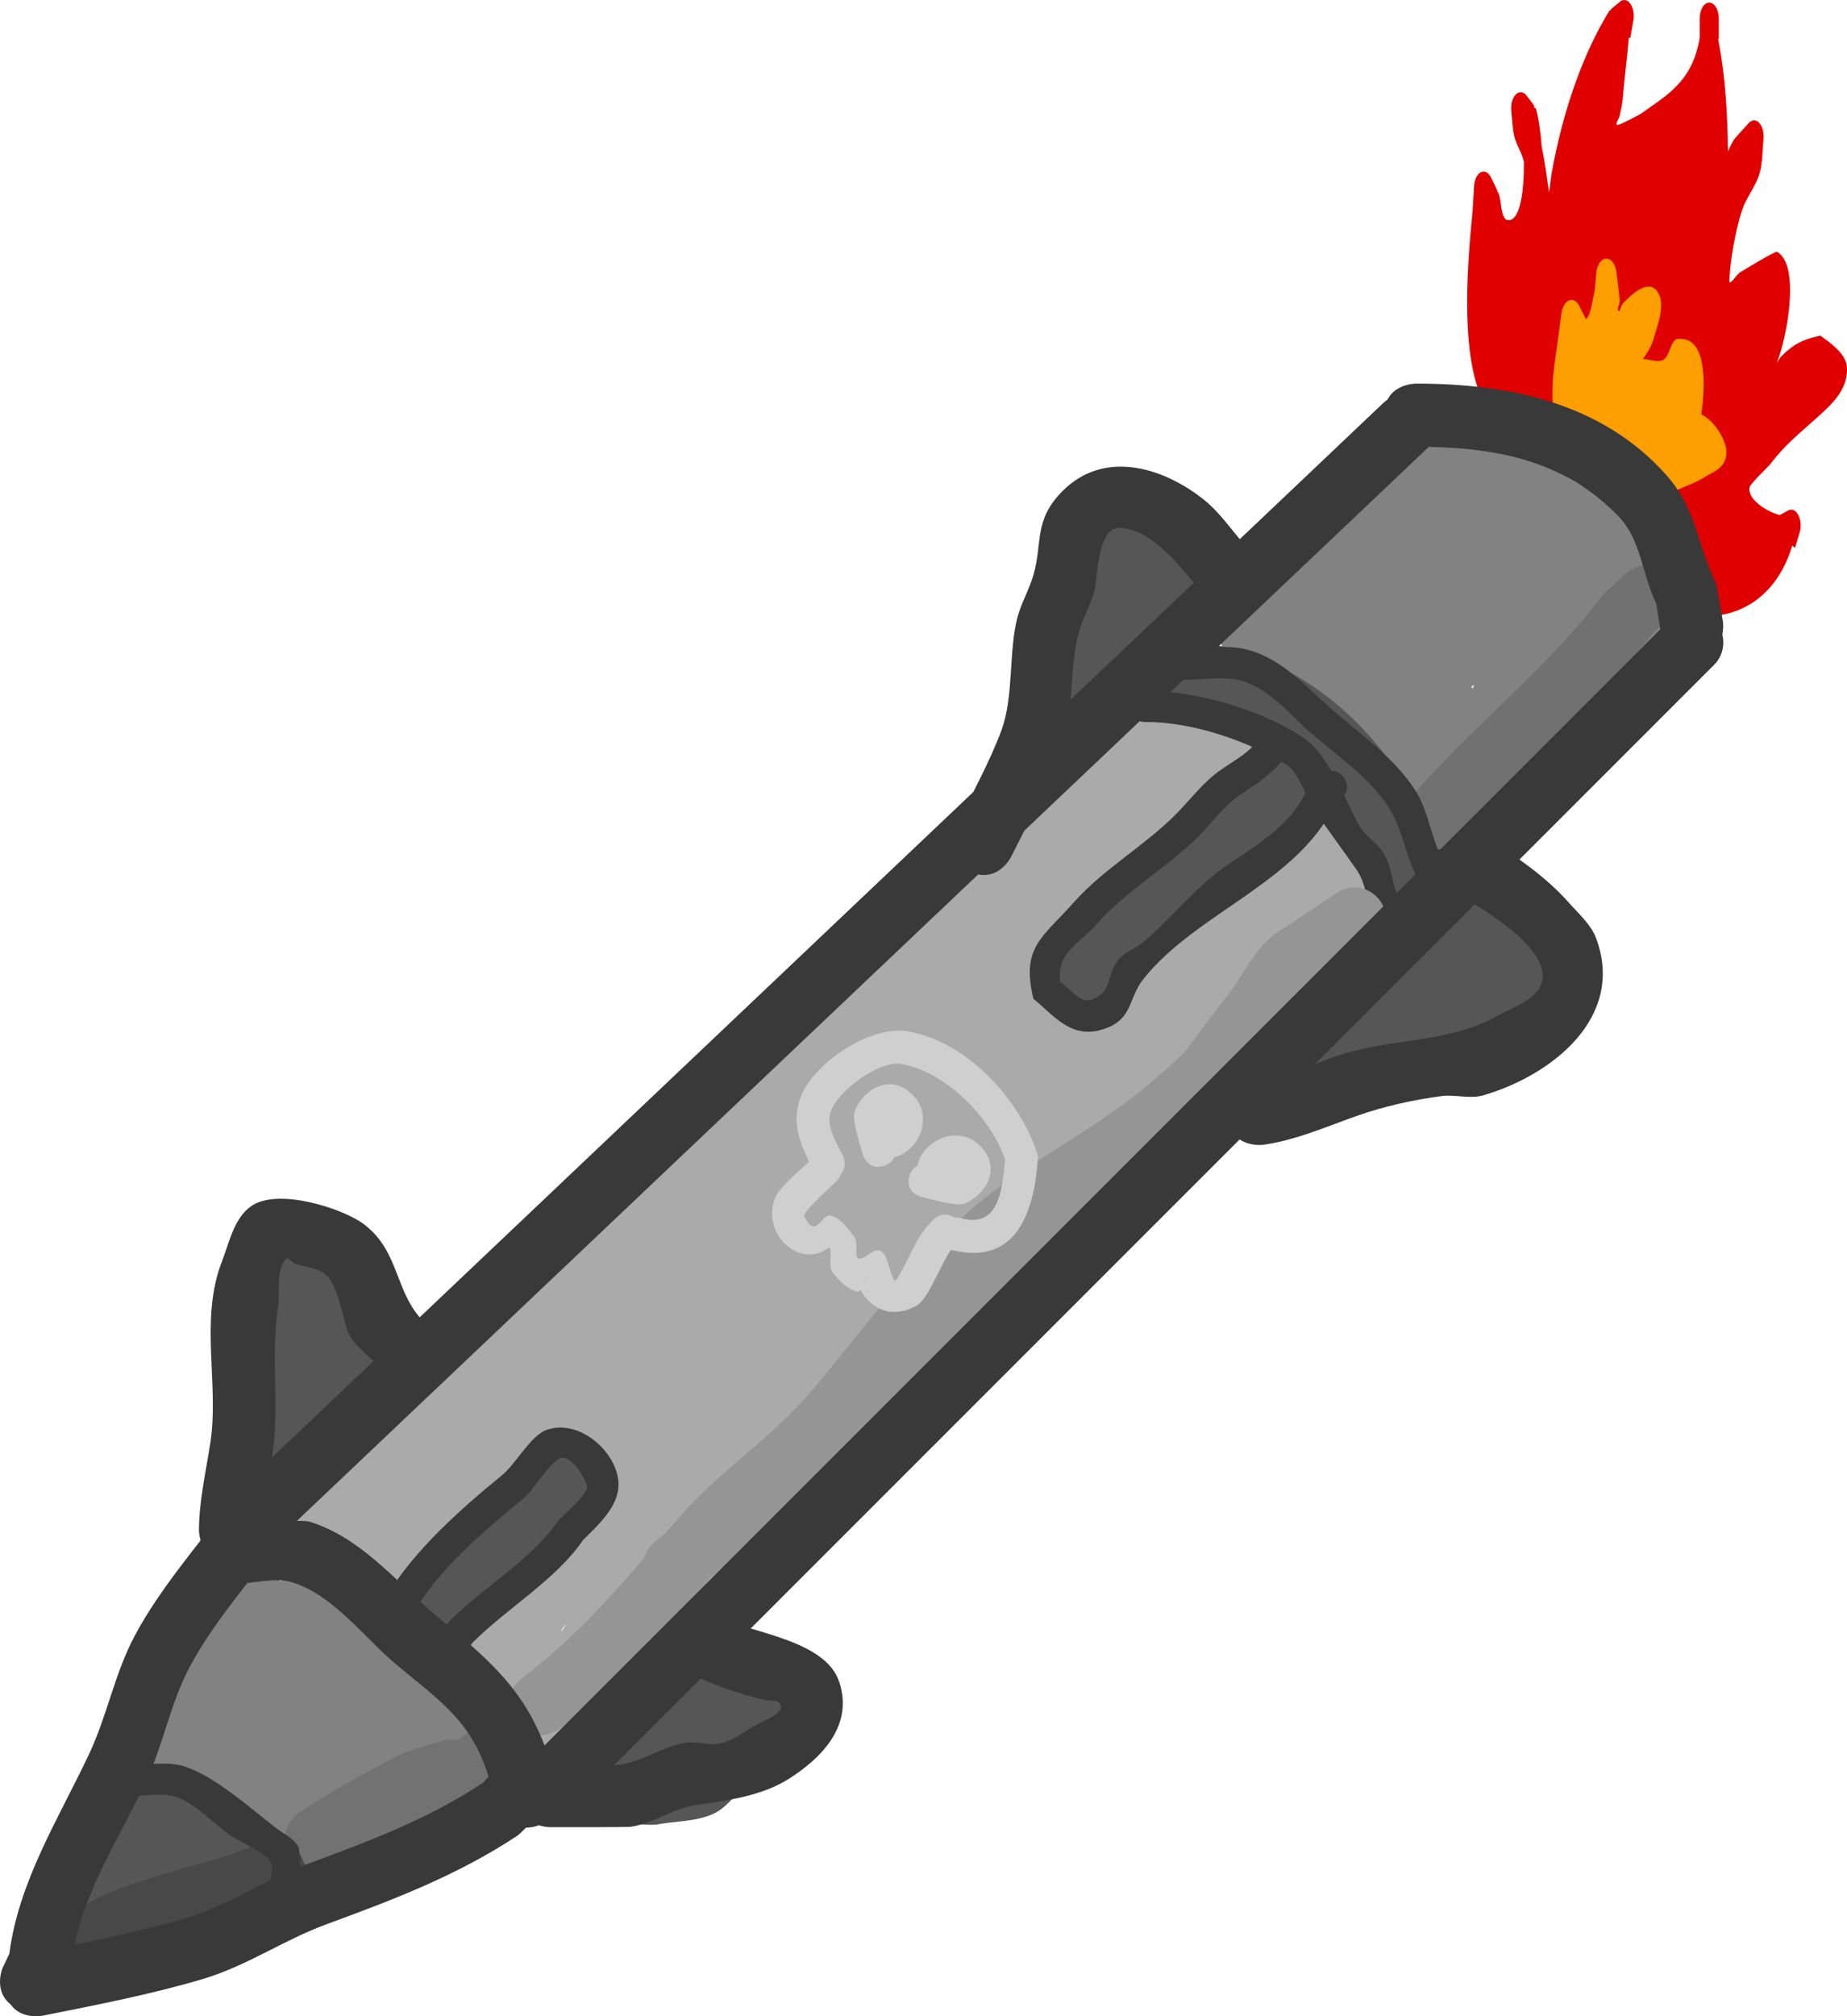 <svg version="1.1" xmlns="http://www.w3.org/2000/svg" xmlns:xlink="http://www.w3.org/1999/xlink" width="146.263" height="159.622" viewBox="0,0,146.263,159.622"><g transform="translate(-160.186,-99.296)"><g data-paper-data="{&quot;isPaintingLayer&quot;:true}" fill-rule="nonzero" stroke-linejoin="miter" stroke-miterlimit="10" stroke-dasharray="" stroke-dashoffset="0" style="mix-blend-mode: normal"><path d="M291.211,145.564c-0.293,-0.852 -0.6,-1.691 -0.928,-2.508c-1.123,-2.227 -2.104,-4.466 -3.262,-6.604c-0.209,-0.386 -0.509,-1.296 -0.88,-1.462c-0.551,-0.246 -1.169,0.288 -1.713,0c-0.646,-0.341 -0.993,-1.565 -1.587,-2.106c-1.348,-1.226 -3.173,-1.463 -4.695,-1.097c0,0 -0.747,0.177 -0.854,-1.061c-0.015,-0.178 -0.013,-0.334 0.002,-0.47c-1.389,-3.783 -0.91,-10.074 -0.494,-14.255l0.12,-1.983c0.034,-0.639 0.357,-1.139 0.752,-1.139c0.241,0 0.455,0.187 0.594,0.478l0.485,1.005l-0.02,0.027c0.032,0.051 0.064,0.103 0.094,0.157c0.306,0.542 0.146,2.202 0.835,2.187c0.951,-0.021 1.227,-2.501 1.202,-4.633c-0.023,-0.089 -0.048,-0.178 -0.075,-0.265c-0.226,-0.744 -0.677,-1.333 -0.766,-2.152c-0.009,-0.082 -0.015,-0.163 -0.019,-0.245l-0.017,0.004l-0.121,-1.398c-0.006,-0.065 -0.009,-0.131 -0.009,-0.198c0,-0.69 0.338,-1.25 0.755,-1.25c0.18,0 0.346,0.105 0.476,0.28l0.607,0.805l-0.045,0.094l0.174,0.125c0.21,0.8 0.376,1.893 0.458,3.086c0.262,1.143 0.409,2.481 0.528,3.235c0.014,0.091 0.032,0.197 0.052,0.314c0.082,-0.754 0.184,-1.434 0.202,-1.535c0.868,-4.831 2.424,-9.36 4.571,-12.857l0.123,-0.041l-0.019,-0.063l0.721,-0.597c0.105,-0.091 0.224,-0.143 0.351,-0.143c0.417,0 0.755,0.56 0.755,1.25c0,0.129 -0.012,0.254 -0.034,0.371l-0.24,1.391l-0.116,-0.055c-0.131,1.585 -0.341,3.098 -0.474,4.751c-0.039,0.488 -0.147,0.954 -0.245,1.419c-0.056,0.266 -0.372,0.666 -0.214,0.767c0.118,0.076 1.866,-0.876 1.867,-0.877c1.905,-1.396 4.126,-2.473 4.677,-6.058v-1.506c0,-0.69 0.338,-1.25 0.755,-1.25c0.417,0 0.755,0.56 0.755,1.25v1.622h-0.053c0.009,0.046 0.018,0.092 0.027,0.138l0.02,0.014c-0.003,0.017 -0.005,0.034 -0.008,0.051c0.533,2.814 0.708,5.687 0.741,8.718c0.144,-0.351 0.31,-0.677 0.487,-0.969l0.07,-0.047l-0.011,-0.026l1.093,-1.207c0.121,-0.138 0.269,-0.219 0.427,-0.219c0.417,0 0.755,0.56 0.755,1.25c0,0.053 -0.002,0.105 -0.006,0.156l-0.121,1.807l-0.025,-0.005c-0.007,0.122 -0.017,0.243 -0.033,0.364c-0.183,1.446 -1.131,2.311 -1.546,3.62c-0.499,1.575 -0.9,3.74 -0.982,5.491c-0.024,0.51 0.552,-0.459 0.84,-0.644c0.249,-0.161 2.81,-1.715 2.944,-1.637c1.922,1.127 0.685,7.13 -0.007,8.73c-0.083,0.193 0.211,-0.325 0.333,-0.447c0.274,-0.275 0.557,-0.527 0.851,-0.74c0.709,-0.515 1.489,-0.75 2.258,-0.899c0.511,0.392 1.978,1.319 2.087,2.408c0.158,1.583 -0.954,2.739 -1.585,3.354c-1.503,1.463 -3.065,2.539 -4.435,4.355c-0.209,0.278 -1.639,1.595 -1.688,1.896c-0.187,1.137 1.916,2.138 2.414,2.178l0.628,-0.347c0.08,-0.047 0.166,-0.073 0.255,-0.073c0.417,0 0.755,0.56 0.755,1.25c0,0.21 -0.031,0.408 -0.086,0.582l-0.36,1.194l-0.218,-0.181c-1.662,5.515 -6.495,6.506 -9.964,4.878l-0.59,-1.048c0,0 -0.051,-0.169 -0.074,-0.409z" fill="#e00000" stroke="none" stroke-width="0.5" stroke-linecap="butt"/><path d="M288.931,140.619l-0.313,-0.527c-1.459,-2.9 -2.453,-6.141 -4.737,-7.206c0,0 -0.22,-0.104 -0.393,-0.396c-0.276,-0.345 -0.321,-0.95 -0.321,-0.95c-0.142,-2.173 0.126,-3.368 0.408,-5.478l0.26,-1.938c0.075,-0.616 0.403,-1.08 0.796,-1.08c0.253,0 0.479,0.192 0.628,0.492l0.521,1.036c0.027,-0.021 0.054,-0.05 0.08,-0.086c0.369,-0.514 0.423,-1.433 0.613,-2.17l0.118,-1.37c0.051,-0.663 0.392,-1.175 0.806,-1.175c0.399,0 0.731,0.477 0.799,1.106l0.257,2.129c0.064,0.281 -0.242,0.676 -0.112,0.885c0.111,0.178 0.205,-0.39 0.333,-0.531c0.597,-0.657 2.272,-2.326 2.931,-0.645c0.393,1.002 -0.201,2.399 -0.495,3.491c-0.114,0.423 -0.523,1.104 -0.829,1.526c0.494,-0.037 1.38,0.41 1.794,-0.089c0.35,-0.422 0.495,-1.45 0.927,-1.506c2.282,-0.299 2.284,3.291 1.912,5.967c1.004,0.472 2.147,2.16 1.969,3.265c-0.17,1.06 -1.085,1.299 -1.703,1.694c-1.687,1.077 -3.099,0.745 -4.385,3.445l-0.222,0.561c0,0 -0.451,1.12 -1.126,0.373c-0.161,-0.178 -0.258,-0.377 -0.313,-0.577c-0.128,-0.116 -0.206,-0.246 -0.206,-0.246z" fill="#fd9f00" stroke="none" stroke-width="0.5" stroke-linecap="butt"/><path d="M263.136,179.851c-1.267,1.671 -2.302,3.47 -3.8,4.983c-2.4,2.424 -4.759,4.045 -7.043,6.677c-1.47,1.694 -3.167,3.178 -4.754,4.763c-0.693,0.693 -1.008,1.831 -1.895,2.247c-0.11,0.052 -0.222,0.1 -0.334,0.146l0.05,0.074l-2.115,1.41c-0.402,0.277 -0.89,0.439 -1.415,0.439c-0.191,0 -0.378,-0.021 -0.557,-0.062c-1.864,2.682 -3.126,5.354 -5.496,7.864c-2.645,2.802 -5.506,3.83 -8.517,5.983c-1.384,0.99 -2.067,2.709 -3.218,3.962c-2.412,2.625 -5.746,4.323 -8.28,6.856c-0.503,0.502 -0.987,1.033 -1.458,1.582c-1.114,2.271 -2.255,4.531 -3.485,6.776c-0.736,1.344 -1.055,3.147 -2.365,3.943c-6.909,4.194 -6.091,1.246 -6.475,-2.691c-4.017,-1.73 -7.253,-8.238 -6.075,-11.859c0.398,-1.223 1.702,-1.94 2.405,-3.016c0.394,-0.604 0.805,-1.196 1.224,-1.784c-0.826,0.668 -1.64,1.351 -2.395,2.097c-2.799,2.765 -2.007,4.729 -7.09,4.261c-2.044,-0.188 -4.836,-2.915 -6.287,-4.151c0,0 -1.898,-1.627 -0.271,-3.525c1.005,-1.173 2.114,-1 2.815,-0.696c0.338,-1.487 1.324,-2.896 2.225,-3.992c0.591,-0.718 1.516,-1.099 2.143,-1.786c4.012,-4.393 7.332,-9.745 12.092,-13.503c1.589,-1.254 3.392,-2.226 4.944,-3.525c1.953,-1.662 3.434,-3.813 5.253,-5.622c5.433,-5.401 12.823,-9.217 18.22,-14.647c4.214,-4.24 8.182,-8.901 12.453,-13.169c1.234,-1.233 4.098,-4.257 5.544,-4.864c1.996,-0.837 4.151,-0.537 6.182,0.15l0.04,-0.28l2.464,0.352c1.197,0.152 2.13,1.15 2.181,2.376c0.904,0.17 1.715,0.359 2.337,0.523c1.36,0.359 2.985,0.354 4.008,1.319c1.056,0.997 1.037,2.715 1.655,4.029c0.743,1.579 3.517,5.403 3.417,6.662c-0.145,1.823 -2.177,3.206 -3.921,4.205c-0.045,0.567 -0.28,1.081 -0.64,1.478l-3.209,3.565l-0.074,-0.067c-0.087,0.129 -0.177,0.257 -0.27,0.383c-0.013,0.017 -0.088,0.064 -0.213,0.133zM204.663,228.362c-0.008,0.033 -0.012,0.064 -0.014,0.095l0.393,-0.589c-0.216,0.222 -0.356,0.396 -0.379,0.494zM200.6,225.846c0.054,-0.076 0.109,-0.152 0.166,-0.227l-0.261,-0.033c0.025,0.087 0.057,0.173 0.095,0.259zM200.537,224.79c-0.083,0.192 -0.102,0.392 -0.074,0.593z" fill="#aaaaaa" stroke="none" stroke-width="0.5" stroke-linecap="butt"/><path d="M266.95,157.35c-0.019,-0.024 -0.038,-0.047 -0.056,-0.071l-0.016,0.024l-2.111,-1.407c-0.518,-0.334 -0.904,-0.855 -1.064,-1.467c-0.03,-0.009 -0.061,-0.018 -0.092,-0.028c-1.829,-0.576 -3.355,-1.89 -5.155,-2.553c0,0 -2.341,-0.878 -1.463,-3.219c0.075,-0.2 0.161,-0.377 0.255,-0.533c-0.081,-3.21 5.809,-5.1 7.82,-7.145c0.545,-0.554 0.766,-1.363 1.263,-1.961c1.472,-1.771 2.707,-4.011 4.802,-4.966c4.933,-2.248 10.84,1.672 14.818,4.031c1.119,0.663 2.522,0.936 3.422,1.876c0.862,0.901 1.072,2.252 1.608,3.378c0.655,2.346 1.361,3.813 0.808,6.341c-0.905,4.137 -4.751,6.641 -7.329,9.687c-2.002,2.366 -4.248,5.848 -7.022,5.094l0.093,0.837c0.013,0.102 0.019,0.206 0.019,0.312c0,1.381 -1.119,2.5 -2.5,2.5c-1.051,0 -1.951,-0.649 -2.321,-1.568l-1.049,-2.448c-0.69,-1.617 -1.232,-3.427 -1.944,-5.135c-0.087,-0.039 -0.171,-0.083 -0.252,-0.131l-2.462,-1.407l0.016,-0.028zM276.688,153.678c0.045,0.038 0.09,0.076 0.135,0.114l0.095,-0.285z" fill="#828282" stroke="none" stroke-width="0.5" stroke-linecap="butt"/><path d="M179.772,224.289h2.579v0.174c0.246,-0.038 0.495,-0.061 0.747,-0.066c2.095,-0.047 3.614,2.058 5.398,3.124c1.755,1.049 4.091,1.406 5.369,2.975c0.671,0.824 1.072,1.814 1.247,2.873c1.132,0.639 2.139,1.432 2.865,2.553c0.882,1.363 2.405,2.893 1.951,4.441c-0.445,1.516 -2.631,1.862 -4.035,2.657c-1.51,0.855 -3.261,1.296 -4.703,2.256c-2.656,1.769 -3.34,3.675 -7.465,2.455c-3.351,-0.992 -4.001,-5.005 -6.292,-6.836c-1.013,-0.81 -2.806,-0.551 -3.923,-0.53c0,0 -2.578,0 -2.578,-2.5c0,-1.703 1.196,-2.246 1.959,-2.419c-1.107,-2.355 -0.921,-5.089 1.529,-6.911l0.279,-0.948c0.289,-1.074 1.297,-1.866 2.495,-1.866c0.082,0 0.163,0.004 0.243,0.011c0.411,-0.851 1.303,-1.44 2.336,-1.44z" fill="#828282" stroke="none" stroke-width="0.5" stroke-linecap="butt"/><path d="M167.974,255.999c0,0 -1.17,2.209 -3.379,1.04c-2.209,-1.17 -1.04,-3.379 -1.04,-3.379c1.711,-3.217 3.084,-10.091 6.454,-12.101c3.697,-2.205 7.751,-0.17 10.071,2.702c0.939,1.162 2.74,2.156 2.61,3.644c-0.154,1.76 -1.86,3.12 -3.293,4.153c-0.841,0.607 -4.147,0.683 -5.498,0.742l-2.099,1.13c-0.362,0.204 -0.781,0.321 -1.227,0.321c-0.565,0 -1.086,-0.187 -1.505,-0.503c-0.344,0.76 -0.705,1.512 -1.094,2.25z" fill="#565656" stroke="none" stroke-width="0.5" stroke-linecap="butt"/><path d="M207.665,214.927c1.898,1.627 0.271,3.525 0.271,3.525l-1.788,2.077c-0.061,0.021 -0.121,0.043 -0.182,0.064l0.051,0.058l-2.214,1.937c-0.441,0.39 -1.021,0.627 -1.655,0.627c-0.22,0 -0.433,-0.028 -0.636,-0.082c-1.418,1.914 -2.818,3.673 -5.096,5.046c0,0 -2.185,1.214 -3.4,-0.971c-1.214,-2.185 0.971,-3.4 0.971,-3.4c2.662,-1.269 4.164,-4.766 6.196,-7.143l1.613,-2.151c0.455,-0.62 1.189,-1.023 2.017,-1.023c0.732,0 1.39,0.315 1.847,0.816c0.575,-0.112 1.268,-0.01 2.002,0.62z" fill="#565656" stroke="none" stroke-width="0.5" stroke-linecap="butt"/><path d="M264.111,159.301c2.236,1.118 1.118,3.354 1.118,3.354l-0.894,1.62l-1.656,1.932c-0.459,0.542 -1.143,0.885 -1.909,0.885c-0.563,0 -1.083,-0.186 -1.5,-0.5c-3.831,3.976 -7.364,8.268 -11.69,11.642c0,0 -1.973,1.535 -3.508,-0.439c-1.535,-1.973 0.439,-3.508 0.439,-3.508c4.519,-3.503 8.11,-8.137 12.186,-12.211l1.609,-1.878c0.459,-0.542 1.143,-0.885 1.909,-0.885c0.426,0 0.827,0.106 1.178,0.294c0.55,-0.501 1.456,-0.939 2.719,-0.308z" fill="#565656" stroke="none" stroke-width="0.5" stroke-linecap="butt"/><path d="M250.769,152.647c0,-2.5 2.5,-2.5 2.5,-2.5l1.916,0.012c9.432,1.152 17.963,9.865 18.912,19.228c0,0 0.208,2.491 -2.284,2.699c-2.491,0.208 -2.699,-2.284 -2.699,-2.284c-0.384,-6.651 -7.633,-14.22 -14.427,-14.668l-1.418,0.012c0,0 -2.5,0 -2.5,-2.5z" fill="#565656" stroke="none" stroke-width="0.5" stroke-linecap="butt"/><path d="M252.888,149.761c-0.432,1.949 -1.279,4.385 -1.367,4.596c0,0 -2.031,4.569 -6.6,2.538c-4.569,-2.031 -2.538,-6.6 -2.538,-6.6c1.867,-3.749 0.25,-7.966 4.441,-11.153c1.551,-1.18 3.891,-0.226 5.836,-0.339l4.293,6.021c0,0 0,4.355 -4.065,4.936z" fill="#565656" stroke="none" stroke-width="0.5" stroke-linecap="butt"/><path d="M280.852,183.368c-1.945,1.945 -3.89,1.75 -5.247,1.181c-2.796,1.453 -5.684,2.352 -9.363,2.427c0,0 -5,0 -5,-5c0,-5 5,-5 5,-5c1.708,0.065 3.034,-0.314 4.288,-0.928v-0.145c0,-2.761 2.239,-5 5,-5c0.394,0 0.778,0.046 1.145,0.132c0.796,-0.534 1.754,-0.846 2.784,-0.846c2.761,0 5,2.239 5,5c0,0.762 -0.17,1.484 -0.475,2.13l-1.385,3.116l-0.194,-0.086c-0.088,0.947 -0.517,1.984 -1.554,3.02z" fill="#565656" stroke="none" stroke-width="0.5" stroke-linecap="butt"/><path d="M192.652,206.982c0,3.597 -2.588,4.606 -4.04,4.89c-0.283,1.452 -1.292,4.04 -4.89,4.04c-5,0 -5,-5 -5,-5c0,-1.548 0,-3.096 0,-4.644v-2.501c0,-2.761 2.239,-5 5,-5c2.161,0 4.002,1.371 4.7,3.291c1.403,0.232 4.229,1.164 4.229,4.924z" fill="#565656" stroke="none" stroke-width="0.5" stroke-linecap="butt"/><path d="M223.072,232.722c2.481,4.341 -1.861,6.822 -1.861,6.822l-1.946,1.061c-0.875,0.768 -1.56,1.832 -2.624,2.304c-1.374,0.61 -2.956,0.551 -4.434,0.827c0,0 -4.961,0.62 -5.582,-4.341c-0.62,-4.961 4.341,-5.582 4.341,-5.582c0.834,0.073 1.728,-0.485 2.229,-1.156l3.055,-1.797c0,0 4.341,-2.481 6.822,1.861z" fill="#565656" stroke="none" stroke-width="0.5" stroke-linecap="butt"/><path d="M271.44,133.022l-91.714,87" fill="none" stroke="#393939" stroke-width="5" stroke-linecap="round"/><path d="M258.923,142.647c0.735,0.215 1.731,0.797 1.731,2.375c0,2.5 -2.5,2.5 -2.5,2.5l-2.196,-0.732c-1.853,-1.857 -4.057,-5.492 -7.055,-5.703c-1.871,-0.131 -1.803,4.152 -2.048,5.011c-0.331,1.157 -0.979,2.212 -1.273,3.379c-0.737,2.925 -0.342,6.349 -1.348,9.213c-0.939,2.674 -2.701,5.866 -3.986,8.45c0,0 -1.118,2.236 -3.354,1.118c-2.236,-1.118 -1.118,-3.354 -1.118,-3.354c1.225,-2.436 2.811,-5.319 3.729,-7.836c0.956,-2.624 0.554,-6.091 1.223,-8.787c0.298,-1.201 0.959,-2.288 1.298,-3.478c0.735,-2.574 -0.004,-4.326 2.31,-6.639c3.295,-3.294 7.913,-1.875 11.105,0.628c1.363,1.069 2.331,2.556 3.483,3.855z" fill="#393939" stroke="none" stroke-width="0.5" stroke-linecap="butt"/><path d="M275.844,170.209c-0.669,-0.094 -2.19,-0.524 -2.19,-2.473c0,-2.5 2.5,-2.5 2.5,-2.5l1.754,0.38c2.35,1.481 4.697,3.087 6.538,5.167c0.782,0.884 1.737,1.71 2.146,2.817c2.306,6.246 -3.505,10.822 -8.939,12.409c-1.068,0.312 -2.234,-0.083 -3.336,0.065c-2.292,0.308 -4.575,0.816 -6.755,1.589c-2.426,0.861 -4.832,1.925 -7.383,2.268c0,0 -2.481,0.31 -2.791,-2.171c-0.31,-2.481 2.171,-2.791 2.171,-2.791c2.201,-0.249 4.241,-1.284 6.331,-2.018c4.352,-1.529 9.005,-1.013 12.882,-3.243c0.887,-0.51 3.154,-1.237 3.517,-2.668c0.656,-2.59 -4.285,-5.543 -6.443,-6.831z" fill="#393939" stroke="none" stroke-width="0.5" stroke-linecap="butt"/><path d="M196.294,206.914c-0.606,2.425 -3.032,1.819 -3.032,1.819l-2.876,-1.086c-0.843,-0.881 -1.904,-1.596 -2.53,-2.643c-0.481,-0.806 -0.785,-4.007 -1.971,-4.881c-0.657,-0.484 -1.557,-0.496 -2.321,-0.784c-0.261,-0.098 -0.573,-0.589 -0.749,-0.373c-0.824,1.012 -0.425,2.576 -0.62,3.867c-0.583,3.855 0.137,7.773 -0.431,11.59c-0.299,2.006 -0.844,4 -0.825,6.028c0,0 0,2.5 -2.5,2.5c-2.5,0 -2.5,-2.5 -2.5,-2.5c0.017,-2.296 0.528,-4.562 0.889,-6.829c0.752,-4.713 -0.871,-9.791 0.926,-14.445c0.595,-1.541 0.962,-3.428 2.309,-4.384c2.131,-1.512 7.319,0.196 8.93,1.414c2.952,2.232 2.376,5.517 4.928,7.905l0.553,-0.229c0,0 2.425,0.606 1.819,3.032z" fill="#393939" stroke="none" stroke-width="0.5" stroke-linecap="butt"/><path d="M212.068,228.231c0.791,-2.372 3.162,-1.581 3.162,-1.581l1.613,0.564c2.679,1.359 8.678,1.852 9.8,5.231c1.182,3.56 -1.56,6.14 -3.999,7.683c-2.159,1.365 -4.849,1.701 -7.375,2.076c-1.787,0.266 -3.355,1.455 -5.143,1.714c-0.272,0.04 -5.517,0.032 -6.4,0.032c0,0 -2.5,0 -2.5,-2.5c0,-2.5 2.5,-2.5 2.5,-2.5c1.867,0 3.751,0.291 5.6,0.032c1.79,-0.25 3.358,-1.431 5.143,-1.714c0.93,-0.148 1.911,0.26 2.826,0.035c0.97,-0.239 1.794,-0.882 2.656,-1.387c0.764,-0.447 2.466,-0.993 2.001,-1.746c-0.223,-0.36 -0.825,-0.191 -1.236,-0.291c-2.103,-0.507 -4.168,-1.235 -6.107,-2.193l-0.958,-0.293c0,0 -2.372,-0.791 -1.581,-3.162z" fill="#393939" stroke="none" stroke-width="0.5" stroke-linecap="butt"/><path d="M195.339,230.304c-1,-0.75 -0.25,-1.75 -0.25,-1.75l0.75,-0.979c2.621,-2.614 6.601,-4.939 8.579,-7.937c0.282,-0.283 2.363,-2.057 2.257,-2.685c-0.078,-0.463 -1.303,-2.72 -2.228,-2.157c-0.984,0.6 -1.934,2.413 -2.918,3.22c-2.943,2.415 -6.684,5.575 -8.58,8.949c0,0 -0.62,1.085 -1.705,0.465c-1.085,-0.62 -0.465,-1.705 -0.465,-1.705c2.099,-3.623 5.96,-7.028 9.166,-9.642c1.031,-0.84 2.252,-3.066 3.42,-3.54c2.562,-1.041 5.696,1.627 5.8,4.181c0.074,1.812 -1.672,3.364 -2.813,4.498c-2.074,3.082 -6.049,5.417 -8.745,8.12l-0.518,0.711c0,0 -0.75,1 -1.75,0.25z" fill="#393939" stroke="none" stroke-width="0.5" stroke-linecap="butt"/><path d="M272.63,172.182c-0.303,1.213 -1.516,0.91 -1.516,0.91l-1.808,-0.741c-1.008,-1.405 -0.793,-2.914 -1.711,-4.229c-1.107,-1.587 -2.245,-3.092 -3.328,-4.714c-0.563,-0.843 -1.298,-3.021 -2.194,-3.573c-2.965,-1.825 -7.44,-3.417 -11.216,-3.376c0,0 -1.25,0 -1.25,-1.25c0,-1.25 1.25,-1.25 1.25,-1.25c4.141,0.036 9.478,1.586 12.678,3.848c1.9,1.343 3.178,4.817 4.248,6.792c0.455,0.84 1.38,1.344 1.899,2.147c0.929,1.438 0.578,2.802 1.623,4.106l0.414,-0.185c0,0 1.213,0.303 0.91,1.516z" fill="#393939" stroke="none" stroke-width="0.5" stroke-linecap="butt"/><path d="M266.701,161.025c0.559,1.118 -0.559,1.677 -0.559,1.677l0.046,-0.376c-2.739,6.721 -11.129,9.049 -15.448,14.464c-1.295,1.624 -0.777,3.341 -3.438,4.058c-2.351,0.633 -3.683,-1.168 -5.281,-2.483c-0.983,-4.091 0.678,-4.798 3.182,-7.612c2.417,-2.717 5.594,-4.464 8.118,-7.01c1.129,-1.138 2.135,-2.51 3.473,-3.45c1.526,-1.072 2.214,-1.279 3.343,-2.792c0,0 0.75,-1 1.75,-0.25c1,0.75 0.25,1.75 0.25,1.75c-1.225,1.627 -2.267,2.195 -3.881,3.32c-1.236,0.862 -2.147,2.178 -3.195,3.217c-2.512,2.494 -5.619,4.206 -7.996,6.882c-1.562,1.759 -3.188,2.228 -2.93,4.612c0.719,0.449 1.587,1.754 2.498,1.407c1.719,-0.655 1.103,-1.9 2.119,-3.166c0.477,-0.595 1.276,-0.838 1.868,-1.319c2.345,-1.906 4.279,-4.504 6.763,-6.183c2.612,-1.765 5.282,-3.298 6.483,-6.373l1.157,-0.932c0,0 1.118,-0.559 1.677,0.559z" fill="#393939" stroke="none" stroke-width="0.5" stroke-linecap="butt"/><path d="M216.426,224.245c-3.676,4.277 -7.323,8.449 -11.895,11.894c0,0 -2,1.5 -3.5,-0.5c-1.5,-2 0.5,-3.5 0.5,-3.5c3.689,-2.752 6.687,-6.053 9.638,-9.462c0.245,-0.826 0.906,-1.354 0.906,-1.354l0.84,-0.672c0.385,-0.447 0.772,-0.895 1.161,-1.342c3.044,-3.494 7.043,-6.057 10.088,-9.571c3.561,-4.11 6.53,-8.351 10.41,-12.227c4.533,-5.138 11.047,-7.804 16.26,-12.109c1.067,-0.881 2.108,-1.809 3.13,-2.767c1.154,-1.55 2.305,-3.095 3.478,-4.603c1.442,-1.853 2.26,-4.14 4.533,-5.32c0.073,-0.038 0.147,-0.075 0.221,-0.112l-0.023,-0.035l3.852,-2.568c0.402,-0.277 0.89,-0.439 1.415,-0.439c1.381,0 2.5,1.119 2.5,2.5c0,0.572 -0.192,1.099 -0.515,1.52l-1.537,2.049l-0.061,-0.046l-0.05,0.184c-3.596,3.609 -7.12,7.517 -10.897,10.995c-3.233,4.546 -6.632,9.024 -10.793,12.769c-1.603,1.443 -3.539,2.503 -5.061,4.031c-4.971,4.995 -9.348,10.209 -15.509,13.847c-3.295,1.972 -6.031,4.39 -9.023,6.785z" fill="#959595" stroke="none" stroke-width="0.5" stroke-linecap="butt"/><path d="M236.282,195.738c3.004,0.821 3.27,-2.219 3.495,-4.617c-1.03,-3.204 -4.612,-6.955 -8.202,-7.594c-1.758,-0.313 -5.086,2.174 -5.617,3.792c-0.386,1.176 0.51,2.502 0.982,3.489c0,0 0.382,0.801 -0.142,1.399c-0.113,0.333 -0.327,0.555 -0.327,0.555c-0.237,0.246 -2.805,2.561 -2.614,2.833c0.221,0.314 0.47,0.882 0.841,0.786c0.5,-0.129 0.798,-0.985 1.296,-0.848c0.813,0.225 1.348,1.046 1.857,1.718c0.351,0.465 -0.114,1.782 0.461,1.686c0.566,-0.095 1.108,-0.887 1.611,-0.61c0.75,0.413 0.856,2.937 1.309,2.21c0.958,-1.537 1.362,-3.117 2.713,-4.537l0.117,-0.121c0,0 0.768,-0.796 1.624,-0.221zM223.49,186.429c0.879,-2.87 5.562,-5.949 8.476,-5.496c4.836,0.752 9.154,5.602 10.417,9.894c-0.246,4.228 -1.603,8.683 -6.744,7.452l-0.16,-0.017c-0.892,1.303 -1.766,3.861 -2.705,4.395c-1.793,1.02 -3.52,0.441 -4.451,-1.257c-0.073,0.109 -0.16,0.175 -0.284,0.144c-0.797,-0.199 -1.412,-0.893 -1.934,-1.528c-0.406,-0.494 0.133,-2.245 -0.388,-1.877c-2.221,1.568 -5.199,-1.091 -4.186,-3.921c0.321,-0.898 1.832,-2.125 2.722,-2.956c-0.727,-1.539 -1.32,-3.013 -0.762,-4.833zM228.582,200.898c0.165,-0.165 0.319,-0.283 0.196,-0.213c-0.079,0.044 -0.141,0.122 -0.196,0.213z" fill="#cfcfcf" stroke="none" stroke-width="0.5" stroke-linecap="butt"/><path d="M230.99,190.907c-0.116,0.283 -0.36,0.557 -0.844,0.698c-1.258,0.368 -1.626,-0.891 -1.626,-0.891c-0.058,-0.198 -0.149,-0.493 -0.248,-0.831c-0.021,-0.057 -0.037,-0.113 -0.049,-0.169c-0.257,-0.902 -0.527,-2.029 -0.344,-2.467c0.75,-1.794 2.771,-2.954 4.502,-1.347c1.885,1.748 0.494,4.638 -1.391,5.007z" fill="#cfcfcf" stroke="none" stroke-width="0.5" stroke-linecap="butt"/><path d="M237.807,190.015c1.668,1.672 0.583,3.734 -1.183,4.548c-0.431,0.199 -1.567,-0.031 -2.478,-0.255c-0.057,-0.009 -0.114,-0.023 -0.171,-0.043c-0.341,-0.086 -0.639,-0.167 -0.839,-0.217c0,0 -1.271,-0.322 -0.949,-1.593c0.124,-0.489 0.389,-0.743 0.667,-0.869c0.3,-1.897 3.137,-3.392 4.953,-1.572z" data-paper-data="{&quot;index&quot;:null}" fill="#cfcfcf" stroke="none" stroke-width="0.5" stroke-linecap="butt"/><path d="M292.463,144.926c1.646,1.881 -0.235,3.528 -0.235,3.528l-1.042,0.84c-4.531,6.013 -10.581,10.648 -15.452,16.35c0,0 -1.627,1.898 -3.525,0.271c-1.898,-1.627 -0.271,-3.525 -0.271,-3.525c4.812,-5.598 10.822,-10.161 15.249,-16.096l1.749,-1.603c0,0 1.881,-1.646 3.528,0.235z" fill="#717171" stroke="none" stroke-width="0.5" stroke-linecap="butt"/><path d="M294.565,151.345c-2.466,0.411 -2.877,-2.055 -2.877,-2.055l-0.34,-2.209c-1.115,-2.23 -1.189,-4.996 -2.911,-6.816c-4.42,-4.673 -10.141,-5.6 -16.14,-5.6c0,0 -2.5,0 -2.5,-2.5c0,-2.5 2.5,-2.5 2.5,-2.5c7.253,0 14.72,1.46 19.86,7.258c2.402,2.71 2.407,5.533 3.946,8.612l0.517,2.934c0,0 0.411,2.466 -2.055,2.877z" fill="#393939" stroke="none" stroke-width="0.5" stroke-linecap="butt"/><path d="M205.011,239.307l89.143,-89.143" fill="none" stroke="#393939" stroke-width="5" stroke-linecap="round"/><path d="M274.618,167.647c0.363,0.116 0.828,0.413 0.828,1.176c0,1.25 -1.25,1.25 -1.25,1.25l-1.278,-0.5c-1.466,-2.007 -1.459,-4.401 -2.816,-6.443c-1.603,-2.414 -4.028,-3.998 -6.172,-5.865c-1.731,-1.508 -3.416,-3.692 -5.807,-4.162c-1.279,-0.252 -2.898,0.023 -4.209,0.023c0,0 -1.25,0 -1.25,-1.25c0,-1.25 1.25,-1.25 1.25,-1.25c1.464,0 3.251,-0.267 4.682,0.023c2.917,0.59 4.863,2.874 6.973,4.728c2.296,2.018 4.877,3.769 6.608,6.359c1.245,1.862 1.288,4.106 2.441,5.912z" fill="#393939" stroke="none" stroke-width="0.5" stroke-linecap="butt"/><path d="M200.934,237.035c1.387,2.08 -0.693,3.467 -0.693,3.467l-2.361,1.565c-1.911,0.888 -3.636,2.422 -5.728,2.679c-0.031,0.004 -0.062,0.007 -0.093,0.011l0.009,0.023l-2.325,0.894c-0.293,0.121 -0.614,0.187 -0.951,0.187c-0.128,0 -0.254,-0.01 -0.377,-0.028c-0.583,0.356 -1.165,0.72 -1.747,1.095c0,0 -2.103,1.352 -3.455,-0.751c-1.352,-2.103 0.751,-3.455 0.751,-3.455c2.776,-1.784 5.538,-3.332 8.495,-4.801l0.246,0.019l-0.026,-0.092l2.506,-0.716c0.235,-0.073 0.484,-0.112 0.742,-0.112c0.159,0 0.315,0.015 0.466,0.043l1.075,-0.721c0,0 2.08,-1.387 3.467,0.693z" fill="#727272" stroke="none" stroke-width="0.5" stroke-linecap="butt"/><path d="M202.802,243.822c-2.372,0.791 -3.162,-1.581 -3.162,-1.581l-0.857,-2.571c-1.378,-4.305 -4.084,-5.946 -7.356,-8.714c-2.4,-2.031 -4.851,-5.373 -8.057,-6.374c-1.432,-0.448 -3.001,0.084 -4.501,0.084c0,0 -2.5,0 -2.5,-2.5c0,-2.5 2.5,-2.5 2.5,-2.5c0.665,0 5.436,-0.022 5.785,0.084c4.101,1.25 6.847,4.72 9.943,7.34c4.027,3.407 7.138,5.783 8.93,11l0.857,2.571c0,0 0.791,2.372 -1.581,3.162z" fill="#393939" stroke="none" stroke-width="0.5" stroke-linecap="butt"/><path d="M164.584,252.492c0.444,-0.992 1.36,-1.807 2.553,-2.499c3.607,-2.096 9.737,-3.078 12.913,-4.494c1.377,-0.614 3.032,-1.153 4.025,0.834c0.93,1.859 -0.061,2.524 -1.118,3.354c-2.354,1.849 -9.196,4.664 -12.333,4.42c-0.96,-0.075 -3.396,1.856 -4.362,0.747z" fill="#484848" stroke="none" stroke-width="0.5" stroke-linecap="butt"/><path d="M161.762,258.39c-2.321,-0.928 -1.393,-3.25 -1.393,-3.25l0.555,-1.168c0.747,-5.725 3.844,-10.587 6.293,-15.76c1.478,-3.123 2.012,-6.356 3.643,-9.426c1.916,-3.607 4.886,-7.03 7.335,-10.297c0,0 1.5,-2 3.5,-0.5c2,1.5 0.5,3.5 0.5,3.5c-2.312,3.081 -5.135,6.314 -6.954,9.708c-1.567,2.924 -2.089,6.132 -3.502,9.149c-2.168,4.632 -5.248,9.135 -5.853,14.247l-0.874,2.405c0,0 -0.928,2.321 -3.25,1.393z" fill="#393939" stroke="none" stroke-width="0.5" stroke-linecap="butt"/><path d="M202.682,239.655c1.768,1.768 0,3.536 0,3.536l-1.453,1.384c-4.742,3.158 -9.851,5.102 -15.173,7.055c-3.398,1.246 -6.32,3.301 -9.793,4.336c-4.121,1.227 -8.511,2.069 -12.725,2.913c0,0 -2.451,0.49 -2.942,-1.961c-0.49,-2.451 1.961,-2.942 1.961,-2.942c4.076,-0.814 8.288,-1.646 12.281,-2.803c3.341,-0.968 6.222,-3.026 9.497,-4.238c4.943,-1.829 9.714,-3.579 14.119,-6.52l0.691,-0.759c0,0 1.768,-1.768 3.536,0z" fill="#393939" stroke="none" stroke-width="0.5" stroke-linecap="butt"/><path d="M183.356,251.566c-1.213,0.303 -1.516,-0.91 -1.516,-0.91l-0.385,-1.579c-0.005,-0.818 0.548,-1.753 0.123,-2.452c-0.417,-0.685 -2.498,-1.555 -3.176,-2.039c-1.27,-0.907 -2.755,-2.519 -4.256,-3.031c-1.245,-0.425 -3.314,0.045 -4.668,0.045c0,0 -1.25,0 -1.25,-1.25c0,-1.25 1.25,-1.25 1.25,-1.25c1.574,0 3.846,-0.444 5.335,0.045c2.401,0.788 5.154,3.262 7.176,4.828c0.628,0.487 1.439,0.839 1.825,1.533c0.176,0.316 0.127,2.667 0.123,3.264l0.329,1.278c0,0 0.303,1.213 -0.91,1.516z" fill="#393939" stroke="none" stroke-width="0.5" stroke-linecap="butt"/></g></g></svg>